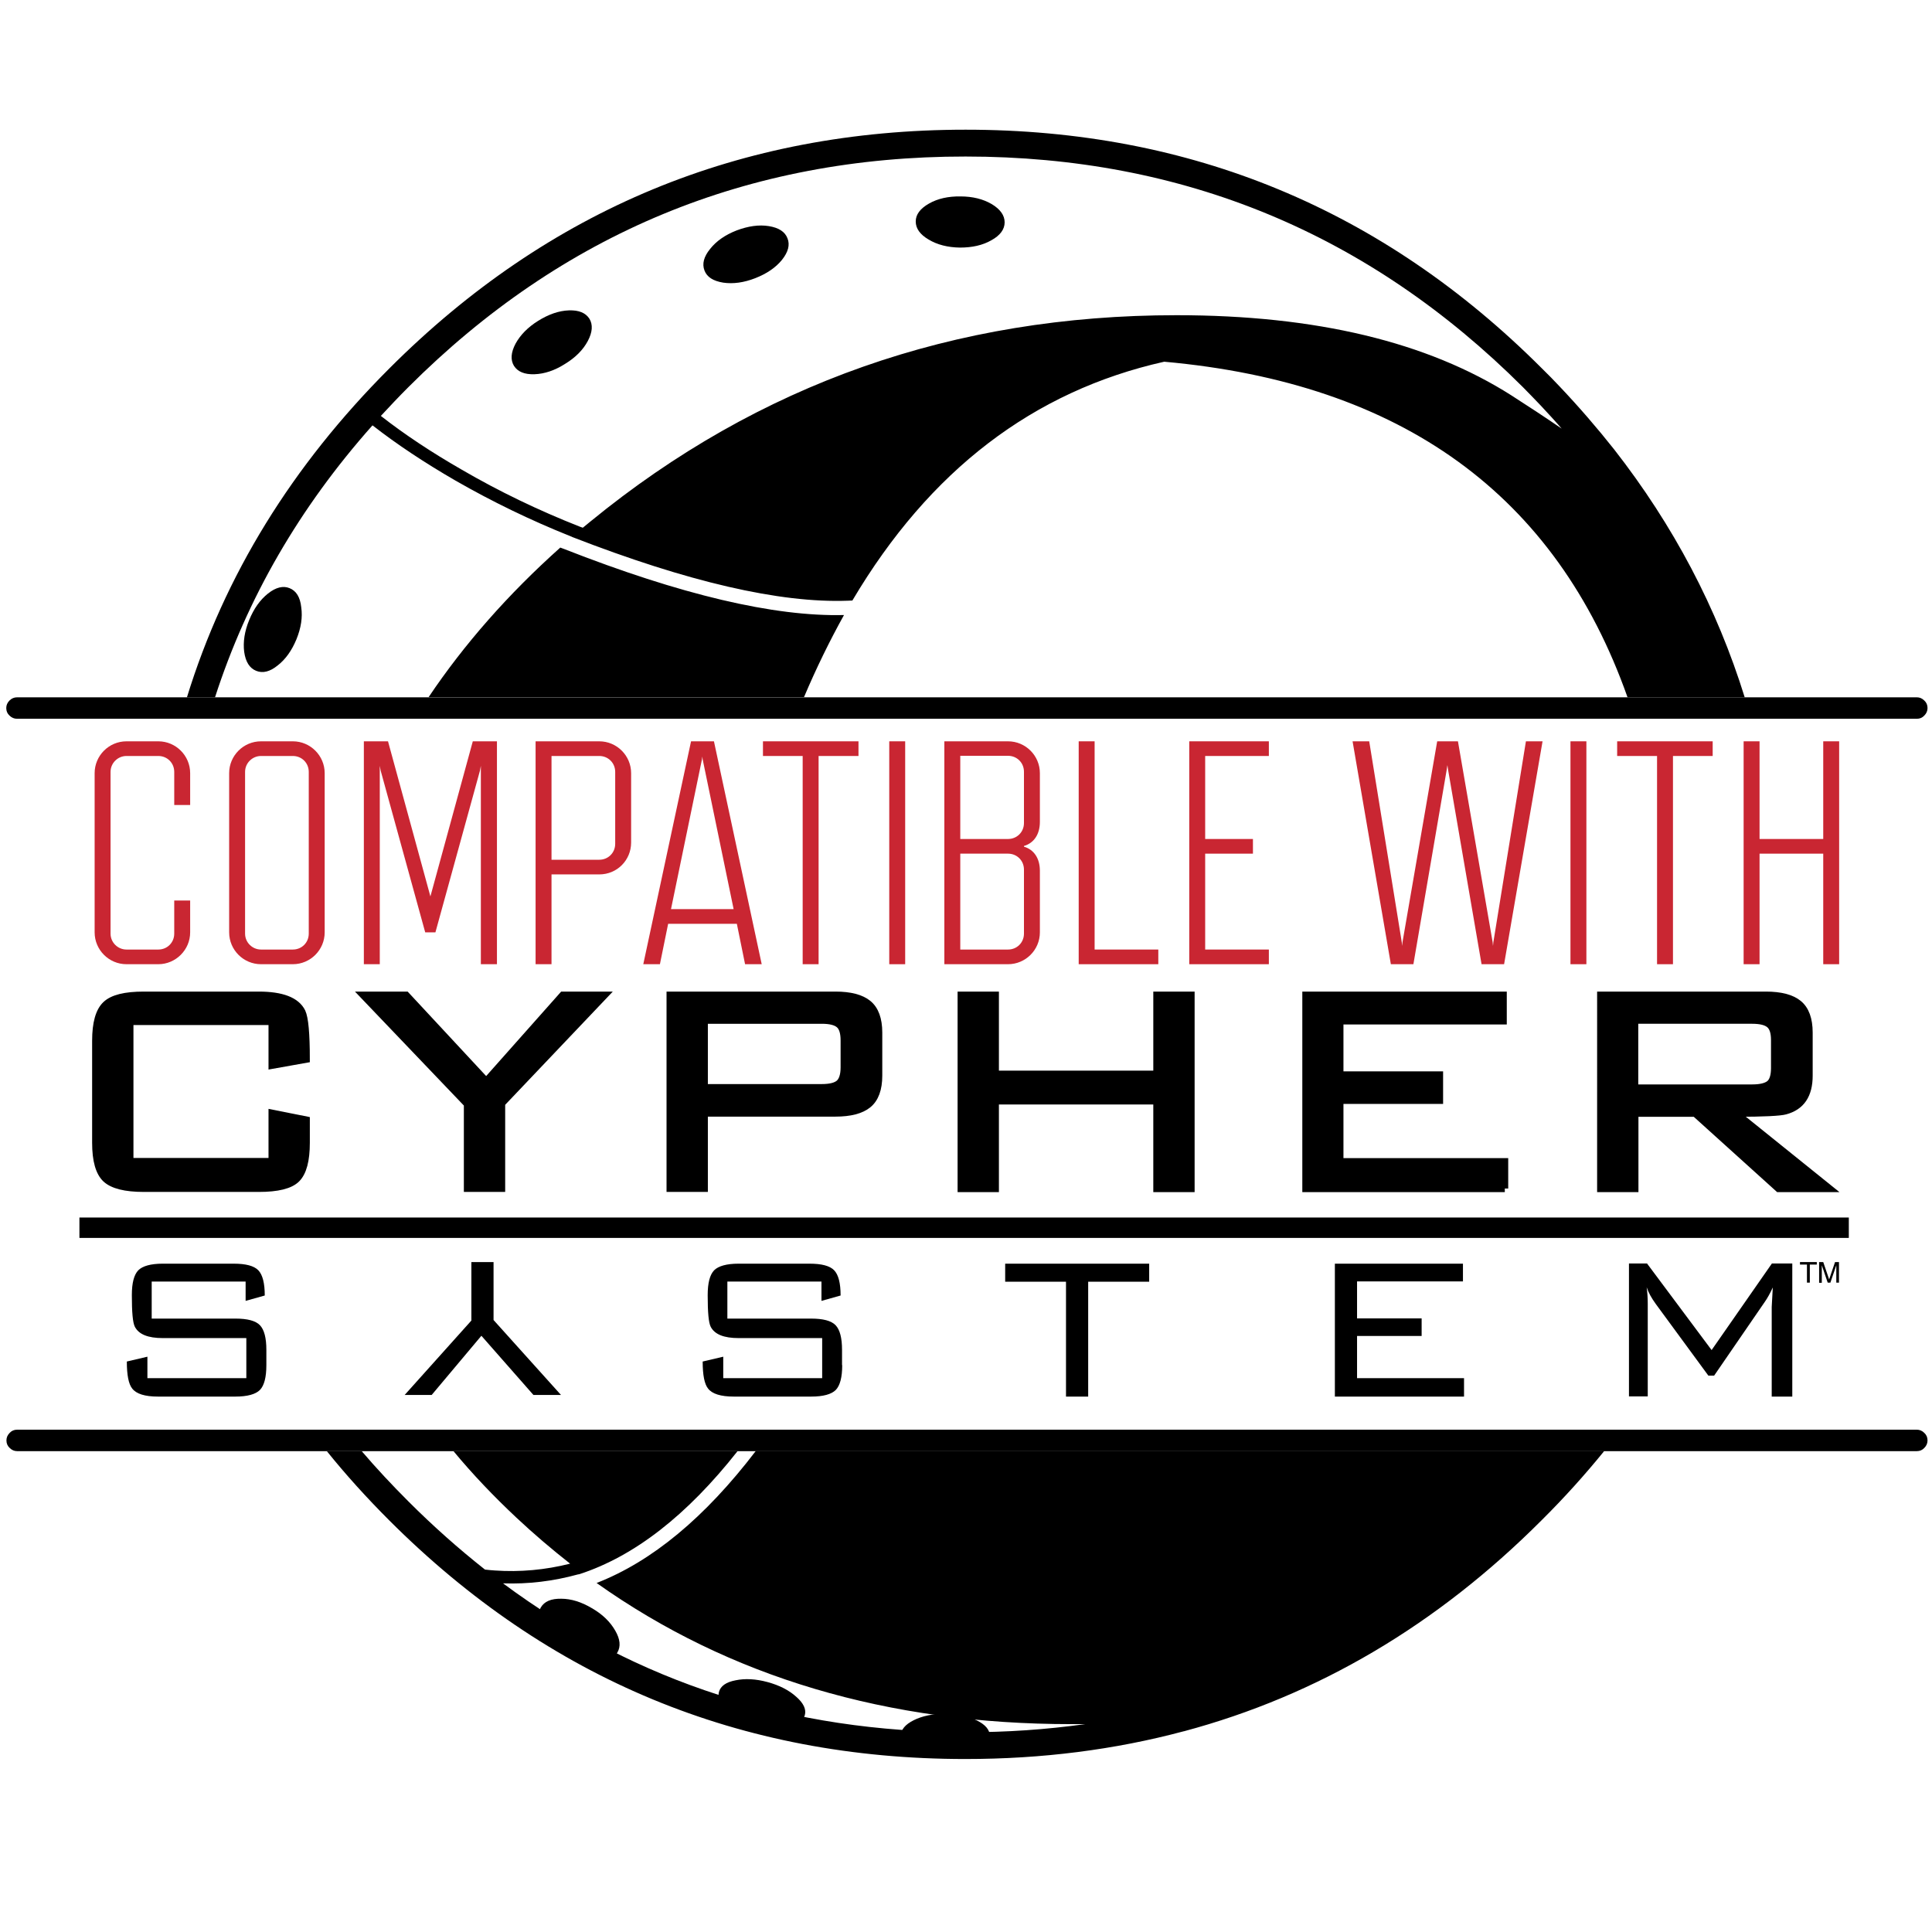 <?xml version="1.0" encoding="utf-8"?>
<!-- Generator: Adobe Illustrator 24.3.0, SVG Export Plug-In . SVG Version: 6.00 Build 0)  -->
<svg version="1.1" id="Layer_1" xmlns="http://www.w3.org/2000/svg" xmlns:xlink="http://www.w3.org/1999/xlink" x="0px" y="0px"
	 viewBox="0 0 1080 1080" style="enable-background:new 0 0 1080 1080;" xml:space="preserve">
<style type="text/css">
	.st0{stroke:#000000;stroke-width:4;}
	.st1{fill:#C92632;}
</style>
<g transform="matrix( 1, 0, 0, 1, 0,0) ">
	<g>
		<g id="Layer2_0_FILL">
			<path d="M449.4,389.8c6.9-16.3,14.4-31.6,22.4-46c-39,1-91.2-11.3-156.7-37l-1.9-0.7c-29.2,26.1-53.7,54-73.6,83.6H449.4
				 M871.9,216.1L871.9,216.1c-3.3-3.5-6.6-6.9-10-10.2C773,117,665.6,72.5,539.8,72.5C414,72.5,306.6,117,217.7,205.9
				c-54.4,54.4-92.2,115.7-113.2,183.9h15.7c17.9-55.4,47.2-106.1,88-152c0.1,0.1,0.1,0.1,0.2,0.1h0c13.6,10.6,29,20.8,46.3,30.8
				c20.4,11.7,41.8,22.1,64.3,31.1c0.3,0.1,0.6,0.2,0.9,0.4c64.6,25.1,116,37,154,35.6l2.6-0.1c0-0.1,0.1-0.1,0.1-0.2
				c43-72.5,101-116.9,174.2-133.3c132.7,11.9,219,74.4,259,187.6h65.5c-15.5-49.9-39.8-96.1-73-138.6
				C892.8,239.2,882.7,227.5,871.9,216.1 M861,226.4L861,226.4c4.1,4.4,8.2,8.8,12,13.2c-9.5-6.5-18.8-12.6-28-18.5
				c-47.1-30-109.5-44.9-187.3-44.9c-124.5,0-233.6,38.4-327.5,115.2c-1.5,1.2-3,2.4-4.4,3.6c-0.5-0.2-1.1-0.4-1.7-0.6
				c-23.1-9.1-45.1-19.7-65.9-31.8c-16.9-9.7-32-19.7-45.3-30.1c5-5.4,10.1-10.8,15.4-16.1c86-86,189.9-129,311.5-128.9
				c121.6,0,225.4,43,311.5,128.9C854.6,219.7,857.8,223.1,861,226.4 M598.9,963.8c2.6,0,5.1,0,7.7,0c-21.6,3-43.9,4.6-66.8,4.5
				c-97.7,0-183.9-27.7-258.6-83.2c14.1,0.5,28.1-1.2,41.9-5c0.2,0,0.5-0.1,0.7-0.1c30.8-10,60.3-33,88.5-68.8H253.5
				c10.6,12.8,22.4,25.2,35.2,37.2c9.7,9.1,19.7,17.6,30,25.7c-13.9,3.5-28,4.8-42.2,3.8c-1.8-0.1-3.6-0.3-5.4-0.5
				c-14.7-11.6-29-24.3-42.8-38.1c-9.2-9.2-17.9-18.5-26.1-28.1h-19.5c10.7,13.3,22.4,26.2,34.9,38.7
				c88.9,88.9,196.3,133.4,322.1,133.4c42.8,0,83.5-5.2,122-15.5h0.1c74.7-20,141.4-59.3,200-118c12.6-12.5,24.2-25.4,35-38.7H422.5
				c-28.4,37.2-58.1,61.8-89,73.8C407.6,937.5,496.1,963.8,598.9,963.8z"/>
		</g>
	</g>
</g>
<g transform="matrix( 1, 0, 0, 1, 0,0) ">
	<g>
		<g id="Layer0_0_FILL">
			<path d="M1033.5,692v-11.4H44.4V692H1033.5 M9.6,799.2c-1.7,0-3.1,0.6-4.2,1.8c-1.2,1.2-1.8,2.6-1.8,4.2c0,1.7,0.6,3.1,1.8,4.2
				c1.2,1.2,2.6,1.8,4.2,1.8h1061.9c1.7,0,3.1-0.6,4.2-1.8c1.2-1.2,1.8-2.6,1.8-4.2c0-1.7-0.6-3.1-1.8-4.2c-1.2-1.2-2.6-1.8-4.2-1.8
				H9.6 M1077.5,395.8c0-1.7-0.6-3.1-1.8-4.2c-1.2-1.2-2.6-1.8-4.2-1.8H9.6c-1.7,0-3.1,0.6-4.3,1.8c-1.2,1.2-1.8,2.6-1.8,4.2
				c0,1.7,0.6,3.1,1.8,4.2c1.2,1.2,2.6,1.8,4.3,1.8h1061.9c1.7,0,3.1-0.6,4.2-1.8C1076.9,398.8,1077.5,397.4,1077.5,395.8
				 M536.6,138.4c6.9,0,12.7-1.3,17.6-4.1c4.9-2.7,7.4-6.1,7.4-10s-2.4-7.3-7.2-10.2c-4.8-2.8-10.6-4.3-17.5-4.3
				c-6.8-0.1-12.7,1.2-17.6,4c-4.9,2.8-7.4,6.1-7.4,10c0,3.9,2.4,7.3,7.2,10.1C523.9,136.8,529.8,138.3,536.6,138.4 M393.8,151.2
				c1.4,3.7,4.9,5.9,10.5,6.8c5.5,0.8,11.5,0,17.9-2.5c6.4-2.5,11.4-5.9,14.9-10.2c3.5-4.4,4.6-8.4,3.1-12.1
				c-1.4-3.7-4.9-5.9-10.4-6.8c-5.6-0.9-11.6,0-18,2.4c-6.4,2.5-11.3,5.9-14.8,10.3C393.4,143.5,392.4,147.5,393.8,151.2
				 M328.6,190.6c2.6-4.9,2.9-9.1,0.9-12.4c-2.1-3.3-5.9-4.9-11.5-4.7c-5.6,0.2-11.3,2.2-17.1,5.8c-5.8,3.6-10,7.9-12.7,12.8
				c-2.6,4.9-2.9,9.1-0.9,12.4c2.1,3.3,5.9,4.9,11.5,4.7c5.6-0.2,11.3-2.1,17.1-5.8C321.8,199.8,326,195.5,328.6,190.6 M510.8,961.6
				c-4.8,2.4-7.2,5.3-7.2,8.7s2.4,6.3,7.2,8.8c4.9,2.4,10.7,3.6,17.6,3.7c6.8,0,12.7-1.2,17.6-3.6c4.9-2.4,7.3-5.3,7.3-8.8
				c0-3.4-2.4-6.3-7.3-8.7c-4.9-2.4-10.7-3.7-17.6-3.7C521.5,958,515.6,959.2,510.8,961.6 M429.1,940.3c-6.6-1.8-12.6-2.1-17.9-1
				c-5.3,1-8.4,3.2-9.3,6.5c-0.9,3.3,0.7,6.7,4.8,10.4c4.1,3.6,9.4,6.2,16,8c6.6,1.8,12.6,2.1,17.9,1.1c5.3-1.1,8.4-3.3,9.3-6.5
				c0.9-3.3-0.7-6.7-4.8-10.3C441,944.8,435.7,942.1,429.1,940.3 M345.1,923.8c2-3.4,1.6-7.5-1.2-12.3c-2.8-4.9-7.1-9.1-13-12.5
				c-5.9-3.5-11.6-5.3-17.2-5.3c-5.6-0.1-9.4,1.5-11.4,4.9c-2,3.4-1.6,7.5,1.2,12.5c2.8,4.8,7.1,9,13,12.5
				c5.9,3.5,11.6,5.2,17.2,5.3C339.4,928.8,343.2,927.1,345.1,923.8 M161.9,328.8c-3.6-1.5-7.7-0.5-12.1,3
				c-4.4,3.5-7.9,8.4-10.5,14.8c-2.6,6.3-3.5,12.3-2.8,17.8c0.8,5.6,3,9.1,6.7,10.6c3.7,1.5,7.7,0.5,12-3c4.4-3.4,7.9-8.3,10.5-14.6
				c2.6-6.4,3.5-12.3,2.7-17.9C167.8,333.8,165.6,330.3,161.9,328.8z"/>
		</g>
	</g>
</g>
<g>
	<path class="st0" d="M171.2,638.8c0,9.9-1.8,16.6-5.4,20.2c-3.6,3.6-10.7,5.3-21.2,5.3H80.4c-10.4,0-17.4-1.8-21.2-5.3
		c-3.8-3.6-5.7-10.3-5.7-20.2v-57c0-9.9,1.9-16.6,5.7-20.2c3.8-3.6,10.8-5.3,21.2-5.3h64.2c13,0,21.1,3.1,24.2,9.4
		c1.6,3.4,2.4,12.1,2.4,26.4l-19.1,3.4V571H72.6v78.3h79.5v-27l19.1,3.8V638.8z"/>
</g>
<g>
	<path d="M148.9,763.1c0,6.8-1.2,11.4-3.6,13.9c-2.4,2.4-7,3.7-13.7,3.7H88.3c-7.3,0-12.1-1.5-14.4-4.5c-2-2.5-3-7.5-3-15.1
		l11.5-2.7v12h55.3V748H91c-8.3,0-13.4-2.1-15.6-6.3c-1.2-2.3-1.7-8.2-1.7-17.7c0-6.8,1.2-11.4,3.6-13.9c2.4-2.4,7-3.7,13.7-3.7
		h39.6c6.8,0,11.4,1.2,13.8,3.7c2.4,2.5,3.6,7.2,3.6,14.1l-10.7,3v-10.8H84.8v20.7h46.8c6.7,0,11.3,1.2,13.7,3.7
		c2.4,2.5,3.6,7.1,3.6,13.8V763.1z"/>
</g>
<g>
	<path d="M470.8,763.1c0,6.8-1.2,11.4-3.6,13.9c-2.4,2.4-7,3.7-13.7,3.7h-43.3c-7.3,0-12.1-1.5-14.4-4.5c-2-2.5-3-7.5-3-15.1
		l11.5-2.7v12h55.3V748h-46.7c-8.3,0-13.4-2.1-15.6-6.3c-1.2-2.3-1.7-8.2-1.7-17.7c0-6.8,1.2-11.4,3.6-13.9c2.4-2.4,7-3.7,13.7-3.7
		h39.6c6.8,0,11.4,1.2,13.8,3.7c2.4,2.5,3.6,7.2,3.6,14.1l-10.7,3v-10.8h-52.6v20.7h46.8c6.7,0,11.3,1.2,13.7,3.7
		c2.4,2.5,3.6,7.1,3.6,13.8V763.1z"/>
</g>
<g>
	<path d="M642.4,716.5h-34.1v64.2h-12.4v-64.2h-34v-10.1h80.5V716.5z"/>
</g>
<g>
	<path d="M818.3,780.7h-72.1v-74.3h71.6v9.9h-59.2v20.7h36.1v9.8h-36.1v23.6h59.8V780.7z"/>
</g>
<g>
	<path d="M1001.8,780.7h-11.4v-50.1l0.6-10.9c-1.6,3.5-3.1,6.1-4.5,8.1L958.2,769H955l-29.5-40.2c-2.3-3.2-4-6.2-5-9.2
		c0.4,2.9,0.6,6,0.6,9.2v51.8h-10.5v-74.3h10.1l36.1,48.4l33.7-48.4h11.4V780.7z"/>
</g>
<g>
	<path d="M1015.6,705.5v1.4h-3.9V717h-1.6v-10.1h-3.9v-1.4H1015.6z"/>
	<path d="M1017,705.5h2.2l3.3,9.7l3.3-9.7h2.2V717h-1.5v-6.8c0-0.2,0-0.6,0-1.2s0-1.1,0-1.7l-3.3,9.7h-1.5l-3.3-9.7v0.4
		c0,0.3,0,0.7,0,1.3s0,1,0,1.3v6.8h-1.5V705.5z"/>
</g>
<g>
	<path d="M226.2,779.8l37.3-41.6v-32.7h12.4v32.4l37.7,41.9h-15.4l-29.1-33.1l-27.8,33.1H226.2z"/>
</g>
<g>
	<path class="st0" d="M337.9,556.3l-57.5,60.5v47.5h-19.1v-47.1l-58.2-60.9H227l44.8,48.2l42.8-48.2H337.9z"/>
</g>
<g>
	<path class="st0" d="M491.2,601.3c0,7.5-2,12.9-5.9,16.1c-3.9,3.2-10,4.8-18.3,4.8h-73.3v42.1h-19.1V556.3H467
		c8.3,0,14.4,1.6,18.3,4.8c3.9,3.2,5.9,8.6,5.9,16.1V601.3z M471.9,596.7v-15.1c0-4.3-0.9-7.3-2.8-8.9c-1.9-1.6-5.1-2.4-9.7-2.4
		h-65.7V608h65.7c4.6,0,7.8-0.8,9.7-2.4C470.9,604,471.9,601,471.9,596.7z"/>
</g>
<g>
	<path class="st0" d="M665.8,664.4h-19.1v-49h-90.3v49h-19.1V556.3h19.1v44.2h90.3v-44.2h19.1V664.4z"/>
</g>
<g>
	<path class="st0" d="M841.2,664.4H730V556.3h110.3v14.4H749v30.2h55.7v14.2H749v34.3h92.1V664.4z"/>
</g>
<g>
	<path class="st0" d="M1022.6,664.4h-28.4l-46.6-42.1h-33.7v42.1h-19.1V556.3h92.3c8.3,0,14.4,1.6,18.3,4.8
		c3.9,3.2,5.9,8.6,5.9,16.1v24.1c0,10.8-4.4,17.3-13.3,19.7c-2.8,0.8-12.1,1.3-27.7,1.3L1022.6,664.4z M992,597.1v-15.7
		c0-4.2-0.9-7.1-2.8-8.7c-1.9-1.6-5.1-2.4-9.7-2.4h-65.7v37.9h65.7c4.6,0,7.8-0.8,9.7-2.3C991,604.4,992,601.5,992,597.1z"/>
</g>
<g>
	<path class="st1" d="M88.5,539H70.7c-9.8,0-17.8-8-17.8-17.8v-89c0-9.8,8-17.8,17.8-17.8h17.8c9.8,0,17.8,8,17.8,17.8V450h-8.9
		v-18.5c0-5-3.9-8.9-8.9-8.9H70.7c-4.8,0-8.9,3.9-8.9,8.9v90.4c0,5,4.1,8.9,8.9,8.9h17.8c5,0,8.9-3.9,8.9-8.9v-18.5h8.9v17.8
		C106.3,531,98.2,539,88.5,539z"/>
	<path class="st1" d="M163.7,539h-17.8c-9.8,0-17.8-8-17.8-17.8v-89c0-9.8,8-17.8,17.8-17.8h17.8c9.8,0,17.8,8,17.8,17.8v89
		C181.5,531,173.5,539,163.7,539z M163.7,422.6h-17.8c-4.8,0-8.9,3.9-8.9,8.9v90.4c0,5,4.1,8.9,8.9,8.9h17.8c5,0,8.9-3.9,8.9-8.9
		v-90.4C172.6,426.5,168.7,422.6,163.7,422.6z"/>
	<path class="st1" d="M268.8,539V428.1l-0.5,2.7l-24.9,90.4h-5.7l-24.9-90.4l-0.5-2.7V539h-8.9V414.4h13.5l23.7,86.7l23.7-86.7h13.5
		V539H268.8z"/>
	<path class="st1" d="M335,488.8h-26.7V539h-8.9V414.4H335c9.8,0,17.8,8,17.8,17.8V471C352.8,480.8,345,488.8,335,488.8z M335,422.6
		h-26.7v58H335c5,0,8.9-3.9,8.9-8.9v-40.2C343.9,426.5,340,422.6,335,422.6z"/>
	<path class="st1" d="M411.9,516.4h-38.4l-4.6,22.6h-9.3l26.7-124.6h12.8L425.8,539h-9.3L411.9,516.4z M410.1,508.2l-17.3-83.7
		l-0.2-1.6l-0.2,1.6l-17.3,83.7H410.1z"/>
	<path class="st1" d="M457.6,422.6V539h-8.9V422.6h-22.2v-8.2h53.4v8.2H457.6z"/>
	<path class="st1" d="M497.1,539V414.4h8.9V539H497.1z"/>
	<path class="st1" d="M563.5,539h-35.6V414.4h35.6c9.8,0,17.8,8,17.8,17.8v27.2c0,7.1-3.4,11.9-8.9,13.5v0.4
		c5.5,1.6,8.9,6.4,8.9,13.5v34.4C581.3,531,573.3,539,563.5,539z M572.4,460.1v-28.7c0-5-3.9-8.9-8.9-8.9h-26.7V469h26.7
		C568.5,469,572.4,465.1,572.4,460.1z M572.4,521.9v-35.8c0-5-3.9-8.9-8.9-8.9h-26.7v53.6h26.7C568.5,530.8,572.4,526.9,572.4,521.9
		z"/>
	<path class="st1" d="M603,539V414.4h8.9v116.4h35.6v8.2H603z"/>
	<path class="st1" d="M664.8,539V414.4h44.5v8.2h-35.6V469h26.7v8.2h-26.7v53.6h35.6v8.2H664.8z"/>
	<path class="st1" d="M840.8,539h-12.6l-18.7-108.6l-0.4-2.7l-0.4,2.7L790.1,539h-12.6l-21.4-124.6h9.3l18.2,112.3l0.2,2.1l0.2-2.1
		l19.4-112.3H815l19.4,112.3l0.2,2.1l0.2-2.1L853,414.4h9.3L840.8,539z"/>
	<path class="st1" d="M877.9,539V414.4h8.9V539H877.9z"/>
	<path class="st1" d="M935.2,422.6V539h-8.9V422.6H904v-8.2h53.4v8.2H935.2z"/>
	<path class="st1" d="M1019.2,539v-61.8h-35.6V539h-8.9V414.4h8.9V469h35.6v-54.6h8.9V539H1019.2z"/>
</g>
</svg>
